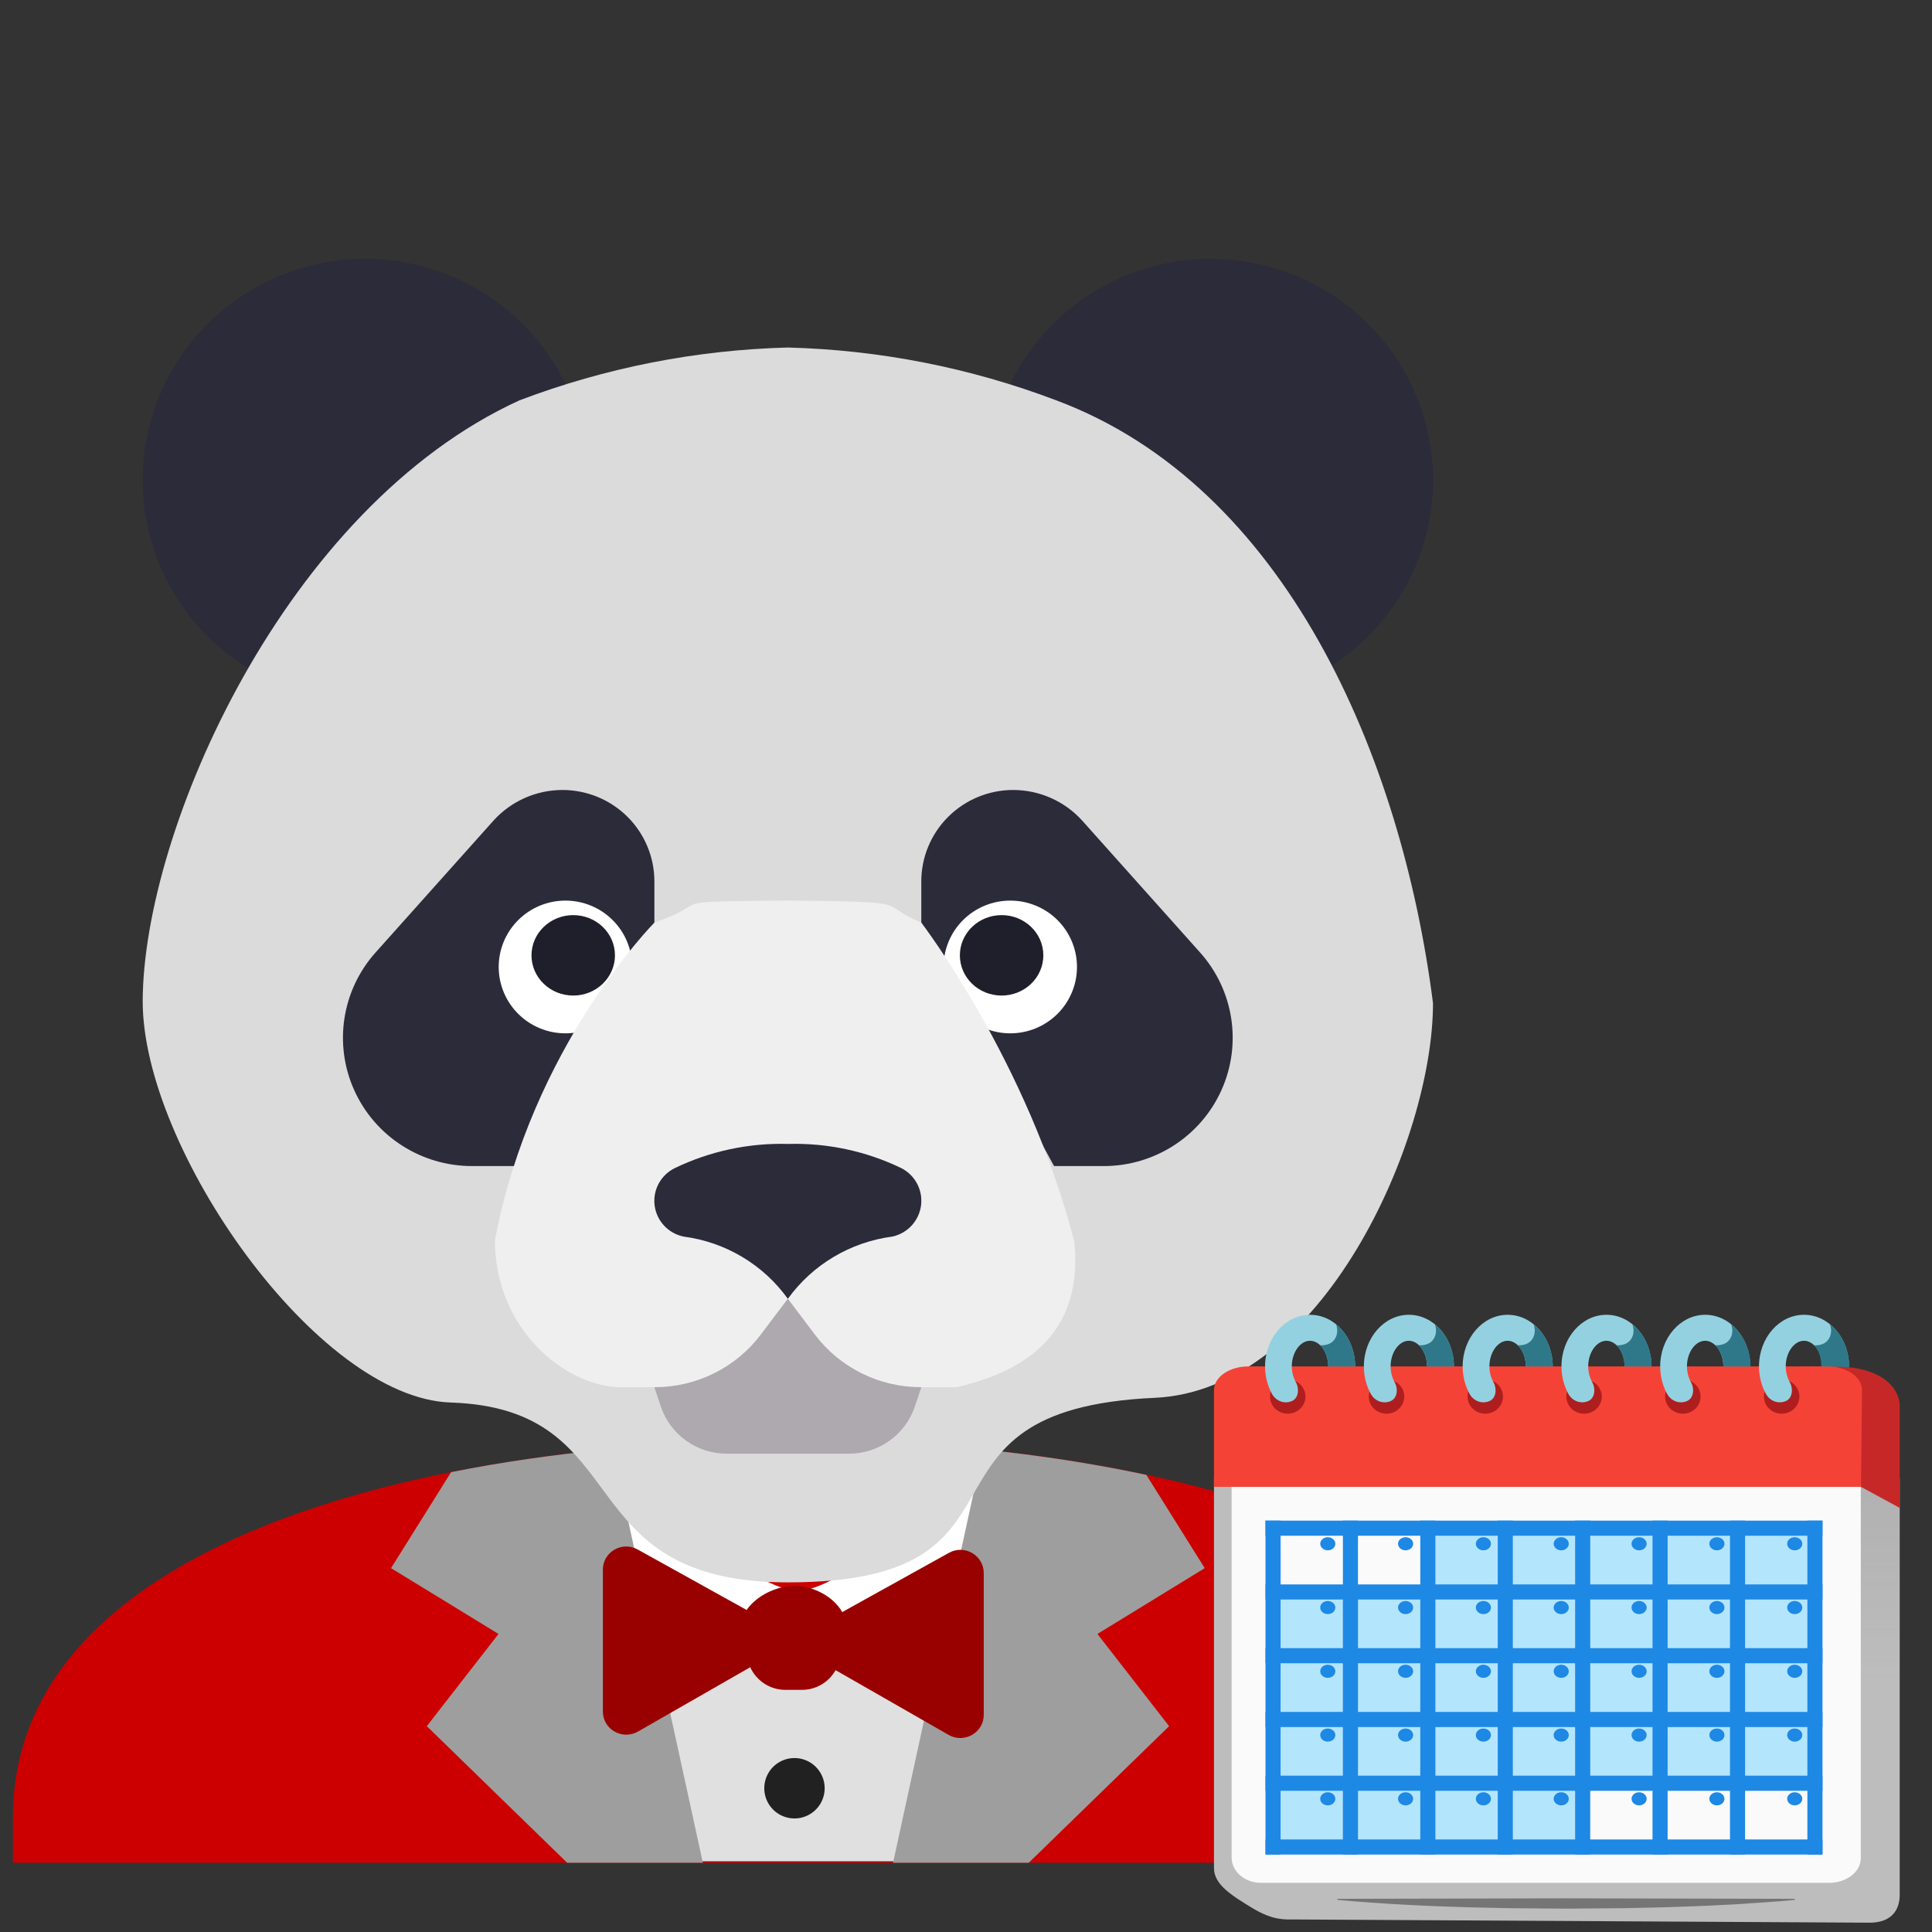 <?xml version="1.0" encoding="UTF-8" standalone="no"?>
<!-- Generator: Adobe Illustrator 24.0.3, SVG Export Plug-In . SVG Version: 6.00 Build 0)  -->

<svg
   version="1.1"
   id="Layer_1"
   x="0px"
   y="0px"
   viewBox="0 0 128 128"
   style="enable-background:new 0 0 128 128;"
   xml:space="preserve"
   sodipodi:docname="role delivery manager PM panda.svg"
   inkscape:version="1.3.2 (091e20e, 2023-11-25, custom)"
   xmlns:inkscape="http://www.inkscape.org/namespaces/inkscape"
   xmlns:sodipodi="http://sodipodi.sourceforge.net/DTD/sodipodi-0.dtd"
   xmlns="http://www.w3.org/2000/svg"
   xmlns:svg="http://www.w3.org/2000/svg"><rect x="0" y="0" width="128" height="128" fill="#333333" stroke="none"/><sodipodi:namedview
   id="namedview76"
   pagecolor="#ffffff"
   bordercolor="#666666"
   borderopacity="1.0"
   inkscape:pageshadow="2"
   inkscape:pageopacity="0.0"
   inkscape:pagecheckerboard="0"
   showgrid="false"
   inkscape:zoom="2.4113446"
   inkscape:cx="44.995643"
   inkscape:cy="112.17808"
   inkscape:current-layer="Layer_1"
   inkscape:showpageshadow="2"
   inkscape:deskcolor="#d1d1d1"
   inkscape:lockguides="true"
   inkscape:window-width="1343"
   inkscape:window-height="1126"
   inkscape:window-x="455"
   inkscape:window-y="315"
   inkscape:window-maximized="0" /><defs
   id="defs78">
	
      <style
   id="style24663">
		#jacket {fill:#cc0000;}
		#jacket-collar-right {fill:#9e9e9e;}
		#jacket-collar-left  {fill:#9e9e9e;}
		#shirt-button {fill:#000000}
		#bowtie {fill:#cc0000}
   </style>
	<radialGradient
   id="hairHighlights_2_"
   cx="64"
   cy="68.309"
   r="47.532"
   gradientTransform="matrix(1,0,0,-1.19,-11.143,140.397)"
   gradientUnits="userSpaceOnUse">
		<stop
   offset="0.794"
   style="stop-color:#6D4C41;stop-opacity:0"
   id="stop3" />
		<stop
   offset="1"
   style="stop-color:#6D4C41"
   id="stop5" />
	</radialGradient>
	

		
		
		
	</defs>

<g
   id="XMLID_1_">
	
		<linearGradient
   id="SVGID_1_"
   gradientUnits="userSpaceOnUse"
   x1="64"
   y1="32.155"
   x2="64"
   y2="-2.363"
   gradientTransform="matrix(1,0,0,-1,0,128)">
		<stop
   offset="3.200000e-03"
   style="stop-color:#616161"
   id="stop10" />
		<stop
   offset="0.277"
   style="stop-color:#545454"
   id="stop12" />
		<stop
   offset="0.783"
   style="stop-color:#323232"
   id="stop14" />
		<stop
   offset="1"
   style="stop-color:#212121"
   id="stop16" />
	</linearGradient>
	<path
   d="M 52.997 95.413 L 52.857 95.413 C 27.207 95.444 0.857 102.514 0.857 120.404 L 0.857 123.414 L 2.357 123.414 L 3.857 123.414 L 101.857 123.414 L 103.357 123.414 L 104.857 123.414 L 104.857 120.404 C 104.857 103.534 78.757 95.413 52.997 95.413 Z"
   id="jacket" />
</g>


<path
   id="shirt-inner"
   style="fill:#e0e0e0"
   d="M 52.74 123.314 L 53.18 123.314 L 60.42 123.314 L 63.86 105.314 L 41.18 105.314 L 45.03 123.314 Z" /><g
   id="g32">
		<path
   style="fill:#ffffff"
   d="M 42.607 113.954 L 52.867 105.414 C 52.867 105.414 49.927 105.354 46.757 101.224 C 44.897 98.803 43.637 95.194 43.637 95.194 L 40.497 95.984 Z"
   id="path30" />
	</g><g
   id="g36">
		<path
   style="fill:#ffffff"
   d="M 63.127 113.954 L 52.857 105.414 C 52.857 105.414 55.797 105.354 58.967 101.224 C 60.827 98.803 62.087 95.194 62.087 95.194 L 65.227 95.984 Z"
   id="path34" />
	</g><g
   id="g42">
		<path
   d="M 40.577 95.984 C 40.547 95.984 40.507 95.993 40.477 95.993 L 40.477 95.984 C 40.367 96.004 40.257 96.013 40.147 96.034 C 36.627 96.383 33.187 96.874 29.887 97.534 L 25.907 103.894 L 33.027 108.254 L 28.277 114.364 L 37.577 123.414 L 40.447 123.414 L 44.517 123.414 L 46.557 123.414 L 46.567 123.414 Z"
   id="jacket-collar-left" />
		<path
   d="M 79.817 103.894 L 75.947 97.713 C 72.477 96.974 68.847 96.413 65.127 96.034 L 59.167 123.414 L 59.167 123.414 L 61.217 123.414 L 65.287 123.414 L 68.157 123.414 L 77.457 114.364 L 72.707 108.254 Z"
   id="jacket-collar-right" />
	</g><path
   id="jacket-button"
   style="fill:#212121"
   d="m 54.636,118.476 a 2,2 0 0 1 -2,2 2,2 0 0 1 -2,-2 2,2 0 0 1 2,-2 2,2 0 0 1 2,2 z" />





<path
   id="bowtie-4"
   d="m 41.448,102.459 c -0.792,0.022 -1.506,0.658 -1.506,1.535 v 9.4 c 0,1.18 1.28,1.91 2.32,1.33 l 7.441,-4.266 c 0.414,0.9 1.314,1.5 2.332,1.5 h 1.09 c 0.947,0 1.791,-0.512 2.234,-1.307 l 7.498,4.295 c 1.03,0.58 2.318,-0.15 2.318,-1.33 v -9.4 c 0,-1.17 -1.269,-1.91 -2.299,-1.34 l -7.078,3.93 c -0.554,-0.995 -1.868,-1.736 -3.164,-1.736 -1.226,0 -2.53,0.673 -3.168,1.594 l -7.225,-4.01 c -0.258,-0.142 -0.531,-0.203 -0.795,-0.195 z"
   style="fill:#990000" /><g
   id="g604"><path
     d="M 17.126 44.673 C 11.527 41.631 8.532 35.351 9.705 29.114 C 10.878 22.876 15.954 18.098 22.279 17.276 C 28.605 16.453 34.745 19.773 37.491 25.501 Z"
     fill="#2b2b3a"
     id="path1215" /><path
     d="M 66.903 25.501 C 69.649 19.773 75.788 16.453 82.114 17.276 C 88.44 18.098 93.516 22.876 94.689 29.114 C 95.862 35.351 92.867 41.631 87.268 44.673 Z"
     fill="#2b2b3a"
     id="path1217" /><path
     d="M 52.197 104.836 C 69.817 104.83 59.209 93.388 76.507 92.609 C 87.595 92.11 94.94 75.575 94.94 66.465 C 92.857 50.155 85.201 32.202 69.973 26.521 C 64.289 24.365 58.278 23.182 52.197 23.024 C 46.116 23.182 40.105 24.365 34.421 26.521 C 18.89 33.618 9.481 54.993 9.454 66.344 C 9.454 76.094 21.01 92.628 29.853 92.92 C 42.358 93.333 37.461 104.841 52.197 104.836 Z"
     fill="#dbdbdb"
     id="path1219" /><path
     d="M 34.558 77.255 L 31.272 77.255 C 27.907 77.256 24.855 75.293 23.474 72.241 C 22.094 69.188 22.643 65.614 24.877 63.111 L 32.687 54.376 C 33.851 53.084 35.511 52.343 37.255 52.338 C 38.873 52.336 40.426 52.975 41.571 54.113 C 42.715 55.252 43.357 56.796 43.355 58.406 L 43.355 61.132 Z"
     fill="#2b2b3a"
     id="path1221" /><path
     d="M 61.038 61.132 L 61.038 58.406 C 61.036 56.796 61.678 55.252 62.823 54.113 C 63.967 52.975 65.52 52.336 67.138 52.338 C 68.882 52.343 70.542 53.084 71.706 54.376 L 79.514 63.111 C 81.748 65.614 82.297 69.188 80.917 72.241 C 79.537 75.293 76.484 77.256 73.12 77.255 L 69.834 77.255 Z"
     fill="#2b2b3a"
     id="path1223"
     style="stroke-width:1.47" /><path
     id="circle1225"
     style="fill:#ffffff"
     d="M 71.353 64.064 C 71.353 65.23 70.888 66.348 70.059 67.173 C 69.23 67.998 68.105 68.461 66.933 68.461 C 65.76 68.461 64.636 67.998 63.807 67.173 C 62.978 66.348 62.512 65.23 62.512 64.064 C 62.512 62.898 62.978 61.779 63.807 60.955 C 64.636 60.13 65.76 59.667 66.933 59.667 C 68.105 59.667 69.23 60.13 70.059 60.955 C 70.888 61.779 71.353 62.898 71.353 64.064 Z" /><path
     id="circle1227"
     style="fill:#ffffff"
     d="M 41.882 64.064 C 41.882 65.23 41.416 66.348 40.587 67.173 C 39.758 67.998 38.634 68.461 37.461 68.461 C 36.289 68.461 35.164 67.998 34.335 67.173 C 33.506 66.348 33.04 65.23 33.04 64.064 C 33.04 62.898 33.506 61.779 34.335 60.955 C 35.164 60.13 36.289 59.667 37.461 59.667 C 38.634 59.667 39.758 60.13 40.587 60.955 C 41.416 61.779 41.882 62.898 41.882 64.064 Z" /><path
     d="M 43.355 91.912 L 43.783 93.187 C 44.411 95.052 46.167 96.31 48.145 96.309 L 56.249 96.309 C 58.227 96.31 59.983 95.052 60.611 93.187 L 61.038 91.912 L 52.197 83.118 Z"
     fill="#aea8af"
     id="path1229" /><path
     d="M 52.197 86.043 L 53.981 88.41 C 55.64 90.611 58.245 91.906 61.01 91.905 L 63.382 91.905 C 69.696 90.455 71.636 86.839 71.174 82.258 C 68.106 70.353 61.038 61.126 61.038 61.126 C 57.892 59.806 61.038 59.763 52.197 59.66 C 43.355 59.763 47.565 59.66 43.355 61.126 C 43.355 61.126 35.213 69.326 32.789 82.172 C 32.814 88.126 37.459 91.798 41.012 91.905 L 43.383 91.905 C 46.149 91.906 48.753 90.611 50.412 88.41 Z"
     fill="#efefef"
     id="path1231"
     style="stroke-width:1.47" /><path
     d="M 59.697 77.383 C 60.621 77.845 61.151 78.836 61.022 79.856 C 60.893 80.876 60.133 81.706 59.123 81.926 C 56.34 82.29 53.834 83.782 52.197 86.049 C 50.57 83.784 48.071 82.292 45.296 81.928 C 44.275 81.721 43.5 80.89 43.37 79.861 C 43.24 78.832 43.783 77.836 44.721 77.384 C 47.052 76.262 49.62 75.715 52.209 75.789 C 54.797 75.714 57.366 76.261 59.697 77.383 Z"
     fill="#2b2b3a"
     id="path1233" /><g
     fill="#1f1f2b"
     id="g1239"><path
       id="circle1235"
       d="M 40.743 63.293 C 40.743 64 40.451 64.678 39.933 65.177 C 39.414 65.677 38.711 65.958 37.978 65.958 C 36.451 65.958 35.213 64.765 35.213 63.293 C 35.213 61.822 36.451 60.629 37.978 60.629 C 39.505 60.629 40.743 61.822 40.743 63.293 Z" /></g><g
     fill="#1f1f2b"
     id="g1239-9"><path
       id="circle1235-5"
       d="M 69.124 63.293 C 69.124 64 68.833 64.678 68.314 65.177 C 67.796 65.677 67.093 65.958 66.359 65.958 C 64.832 65.958 63.594 64.765 63.594 63.293 C 63.594 61.822 64.832 60.629 66.359 60.629 C 67.886 60.629 69.124 61.822 69.124 63.293 Z" /></g></g><g
   id="g1086">
	<path
   style="fill:#bdbdbd"
   d="M 80.43 97.932 L 80.43 123.774 C 80.43 124.848 81.582 125.568 82.94 126.395 C 84.342 127.249 85.117 127.17 85.788 127.17 L 123.862 127.383 C 125.359 127.383 125.86 126.498 125.86 125.544 L 125.86 97.932 Z"
   id="path901" />
	<linearGradient
   id="SVGID_1_-5"
   gradientUnits="userSpaceOnUse"
   x1="117.05"
   y1="68.631"
   x2="117.05"
   y2="111.352">
		<stop
   offset="0.337"
   style="stop-color:#616161"
   id="stop903" />
		<stop
   offset="1"
   style="stop-color:#616161;stop-opacity:0"
   id="stop905" />
	</linearGradient>
	<path
   id="polygon908"
   style="opacity:0.29;fill:url(#SVGID_1_-5)"
   d="M 122.571 97.932 L 125.86 99.661 L 125.86 125.541 L 122.571 122.61 Z" />
	<path
   style="fill:#c62828"
   d="M 125.86 99.902 L 123.294 98.508 L 119.278 90.528 L 121.439 90.528 C 125.272 90.528 125.86 92.446 125.86 93.1 Z"
   id="path910" />
	<path
   style="fill:#fafafa"
   d="M 81.598 98.218 L 81.598 123.061 C 81.598 123.991 82.468 124.742 83.536 124.742 L 121.209 124.742 C 122.281 124.742 123.282 124.049 123.282 123.119 L 123.282 121.315 L 123.282 98.218 Z"
   id="path912" />
	<path
   style="fill:#f44336"
   d="M 123.294 98.508 L 80.43 98.508 L 80.43 92.095 C 80.43 91.23 81.451 90.528 82.714 90.528 L 121.078 90.528 C 122.345 90.528 123.369 91.234 123.362 92.105 Z"
   id="path914" />
	<g
   id="g918">
		<path
   style="fill:#757575"
   d="M 118.917 125.871 C 117.654 126.006 116.391 126.061 115.128 126.157 C 113.865 126.226 112.602 126.288 111.339 126.326 C 110.076 126.381 108.813 126.391 107.55 126.422 L 103.761 126.453 L 99.972 126.422 C 98.708 126.391 97.445 126.378 96.182 126.326 C 94.919 126.288 93.656 126.226 92.393 126.157 C 91.13 126.061 89.867 126.002 88.604 125.871 L 88.604 125.802 L 103.757 125.768 L 118.909 125.802 L 118.909 125.871 Z"
   id="path916" />
	</g>
	<path
   id="polygon920"
   style="fill:#b3e5fc"
   d="M 84.144 105.406 L 84.144 122.369 L 104.857 122.369 L 104.857 118.143 L 120.244 118.143 L 120.244 101.232 L 94.59 101.232 L 94.59 105.406 Z" />
	<g
   id="g970">
		<g
   id="g928">
			<path
   id="ellipse922"
   style="fill:#af1e1e"
   d="M 86.491 92.525 C 86.491 92.826 86.367 93.116 86.147 93.329 C 85.926 93.542 85.627 93.662 85.315 93.662 C 85.004 93.662 84.705 93.542 84.484 93.329 C 84.264 93.116 84.14 92.826 84.14 92.525 C 84.14 92.224 84.264 91.935 84.484 91.721 C 84.705 91.508 85.004 91.388 85.315 91.388 C 85.627 91.388 85.926 91.508 86.147 91.721 C 86.367 91.935 86.491 92.224 86.491 92.525 Z" />
			<path
   style="fill:#94d1e0"
   d="M 85.86 91.588 C 85.697 91.292 85.585 90.924 85.585 90.528 C 85.585 89.608 86.138 88.829 86.793 88.829 C 87.448 88.829 88 89.608 88 90.528 L 89.78 90.528 C 89.78 88.644 88.441 87.108 86.797 87.108 C 85.153 87.108 83.814 88.64 83.814 90.528 C 83.814 91.199 83.985 91.823 84.275 92.353 C 84.541 92.832 85.109 93.045 85.613 92.814 C 86.034 92.615 86.09 92.002 85.86 91.588 Z"
   id="path924" />
			<path
   style="fill:#2f7889"
   d="M 89.78 90.528 C 89.78 89.374 89.275 88.354 88.513 87.734 C 88.521 87.755 88.739 88.248 88.429 88.719 C 88.116 89.201 87.464 89.126 87.464 89.126 L 87.464 89.126 C 87.786 89.436 88 89.952 88 90.528 Z"
   id="path926" />
		</g>
		<g
   id="g936">
			<path
   id="ellipse930"
   style="fill:#af1e1e"
   d="M 93.037 92.525 C 93.037 92.826 92.913 93.116 92.692 93.329 C 92.472 93.542 92.173 93.662 91.861 93.662 C 91.549 93.662 91.25 93.542 91.03 93.329 C 90.809 93.116 90.685 92.826 90.685 92.525 C 90.685 92.224 90.809 91.935 91.03 91.721 C 91.25 91.508 91.549 91.388 91.861 91.388 C 92.173 91.388 92.472 91.508 92.692 91.721 C 92.913 91.935 93.037 92.224 93.037 92.525 Z" />
			<path
   style="fill:#94d1e0"
   d="M 92.405 91.588 C 92.242 91.292 92.131 90.924 92.131 90.528 C 92.131 89.608 92.683 88.829 93.338 88.829 C 93.994 88.829 94.546 89.608 94.546 90.528 L 96.325 90.528 C 96.325 88.644 94.987 87.108 93.343 87.108 C 91.698 87.108 90.36 88.64 90.36 90.528 C 90.36 91.199 90.53 91.823 90.82 92.353 C 91.087 92.832 91.654 93.045 92.159 92.814 C 92.58 92.615 92.635 92.002 92.405 91.588 Z"
   id="path932" />
			<path
   style="fill:#2f7889"
   d="M 95.058 87.734 C 95.066 87.755 95.285 88.248 94.975 88.719 C 94.661 89.198 94.01 89.126 94.01 89.126 L 94.01 89.126 C 94.332 89.436 94.546 89.952 94.546 90.528 L 96.329 90.528 C 96.329 89.374 95.821 88.354 95.058 87.734 Z"
   id="path934" />
		</g>
		<g
   id="g944">
			<path
   id="ellipse938"
   style="fill:#af1e1e"
   d="M 99.578 92.525 C 99.578 92.826 99.454 93.116 99.234 93.329 C 99.013 93.542 98.714 93.662 98.403 93.662 C 98.091 93.662 97.792 93.542 97.571 93.329 C 97.351 93.116 97.227 92.826 97.227 92.525 C 97.227 92.224 97.351 91.935 97.571 91.721 C 97.792 91.508 98.091 91.388 98.403 91.388 C 98.714 91.388 99.013 91.508 99.234 91.721 C 99.454 91.935 99.578 92.224 99.578 92.525 Z" />
			<path
   style="fill:#94d1e0"
   d="M 98.951 91.588 C 98.788 91.292 98.677 90.924 98.677 90.528 C 98.677 89.608 99.229 88.829 99.884 88.829 C 100.539 88.829 101.092 89.608 101.092 90.528 L 102.871 90.528 C 102.871 88.644 101.532 87.108 99.888 87.108 C 98.244 87.108 96.905 88.64 96.905 90.528 C 96.905 91.199 97.076 91.823 97.366 92.353 C 97.632 92.832 98.2 93.045 98.704 92.814 C 99.126 92.615 99.181 92.002 98.951 91.588 Z"
   id="path940" />
			<path
   style="fill:#2f7889"
   d="M 101.6 87.734 C 101.608 87.755 101.826 88.248 101.517 88.719 C 101.203 89.201 100.551 89.126 100.551 89.126 L 100.551 89.126 C 100.873 89.436 101.088 89.952 101.088 90.528 L 102.879 90.528 C 102.883 89.374 102.366 88.354 101.6 87.734 Z"
   id="path942" />
		</g>
		<g
   id="g952">
			<path
   id="ellipse946"
   style="fill:#af1e1e"
   d="M 106.124 92.525 C 106.124 92.826 106 93.116 105.779 93.329 C 105.559 93.542 105.26 93.662 104.948 93.662 C 104.636 93.662 104.337 93.542 104.117 93.329 C 103.896 93.116 103.772 92.826 103.772 92.525 C 103.772 92.224 103.896 91.935 104.117 91.721 C 104.337 91.508 104.636 91.388 104.948 91.388 C 105.26 91.388 105.559 91.508 105.779 91.721 C 106 91.935 106.124 92.224 106.124 92.525 Z" />
			<path
   style="fill:#94d1e0"
   d="M 105.496 91.588 C 105.333 91.292 105.222 90.924 105.222 90.528 C 105.222 89.608 105.774 88.829 106.43 88.829 C 107.085 88.829 107.637 89.608 107.637 90.528 L 109.416 90.528 C 109.416 88.644 108.078 87.108 106.434 87.108 C 104.789 87.108 103.451 88.64 103.451 90.528 C 103.451 91.199 103.622 91.823 103.912 92.353 C 104.178 92.832 104.746 93.045 105.25 92.814 C 105.671 92.615 105.723 92.002 105.496 91.588 Z"
   id="path948" />
			<path
   style="fill:#2f7889"
   d="M 108.145 87.734 C 108.153 87.755 108.372 88.248 108.062 88.719 C 107.748 89.201 107.097 89.126 107.097 89.126 L 107.097 89.126 C 107.419 89.436 107.633 89.952 107.633 90.528 L 109.428 90.528 C 109.432 89.374 108.912 88.354 108.145 87.734 Z"
   id="path950" />
		</g>
		<g
   id="g960">
			<path
   id="ellipse954"
   style="fill:#af1e1e"
   d="M 112.669 92.525 C 112.669 93.153 112.143 93.662 111.494 93.662 C 111.182 93.662 110.883 93.542 110.662 93.329 C 110.442 93.116 110.318 92.826 110.318 92.525 C 110.318 92.224 110.442 91.935 110.662 91.721 C 110.883 91.508 111.182 91.388 111.494 91.388 C 112.143 91.388 112.669 91.897 112.669 92.525 Z" />
			<path
   style="fill:#94d1e0"
   d="M 112.038 91.588 C 111.875 91.292 111.764 90.924 111.764 90.528 C 111.764 89.608 112.316 88.829 112.971 88.829 C 113.627 88.829 114.179 89.608 114.179 90.528 L 115.958 90.528 C 115.958 88.644 114.62 87.108 112.975 87.108 C 111.331 87.108 109.992 88.64 109.992 90.528 C 109.992 91.199 110.163 91.823 110.453 92.353 C 110.719 92.832 111.287 93.045 111.792 92.814 C 112.213 92.615 112.268 92.002 112.038 91.588 Z"
   id="path956" />
			<path
   style="fill:#2f7889"
   d="M 114.691 87.734 C 114.699 87.755 114.917 88.248 114.608 88.719 C 114.294 89.201 113.642 89.126 113.642 89.126 L 113.642 89.126 C 113.964 89.436 114.179 89.952 114.179 90.528 L 115.982 90.528 C 115.982 89.374 115.454 88.354 114.691 87.734 Z"
   id="path958" />
		</g>
		<g
   id="g968">
			<path
   id="ellipse962"
   style="fill:#af1e1e"
   d="M 119.215 92.525 C 119.215 92.826 119.091 93.116 118.871 93.329 C 118.65 93.542 118.351 93.662 118.039 93.662 C 117.727 93.662 117.428 93.542 117.208 93.329 C 116.987 93.116 116.864 92.826 116.864 92.525 C 116.864 92.224 116.987 91.935 117.208 91.721 C 117.428 91.508 117.727 91.388 118.039 91.388 C 118.351 91.388 118.65 91.508 118.871 91.721 C 119.091 91.935 119.215 92.224 119.215 92.525 Z" />
			<path
   style="fill:#94d1e0"
   d="M 118.583 91.588 C 118.421 91.292 118.309 90.924 118.309 90.528 C 118.309 89.608 118.861 88.829 119.517 88.829 C 120.172 88.829 120.724 89.608 120.724 90.528 L 122.504 90.528 C 122.504 88.644 121.165 87.108 119.521 87.108 C 117.876 87.108 116.538 88.64 116.538 90.528 C 116.538 91.199 116.709 91.823 116.999 92.353 C 117.265 92.832 117.833 93.045 118.337 92.814 C 118.758 92.615 118.814 92.002 118.583 91.588 Z"
   id="path964" />
			<path
   style="fill:#2f7889"
   d="M 122.527 90.59 C 122.468 89.205 121.952 88.316 121.233 87.738 C 121.241 87.758 121.459 88.251 121.149 88.723 C 120.835 89.205 120.184 89.129 120.184 89.129 L 120.184 89.129 C 120.506 89.439 120.665 89.956 120.665 90.531 L 121.272 90.531 C 121.777 90.524 122.527 90.59 122.527 90.59 Z"
   id="path966" />
		</g>
	</g>
	<g
   id="g1004">
		<g
   id="g988">
			
				<path
   id="line972"
   style="fill:none;stroke:#1e88e5;stroke-linecap:square;stroke-miterlimit:10"
   d="M 84.342 101.246 L 84.342 122.369" />
			
				<path
   id="line974"
   style="fill:none;stroke:#1e88e5;stroke-linecap:square;stroke-miterlimit:10"
   d="M 89.47 101.246 L 89.47 122.369" />
			
				<path
   id="line976"
   style="fill:none;stroke:#1e88e5;stroke-linecap:square;stroke-miterlimit:10"
   d="M 94.598 101.246 L 94.598 122.369" />
			
				<path
   id="line978"
   style="fill:none;stroke:#1e88e5;stroke-linecap:square;stroke-miterlimit:10"
   d="M 99.729 101.246 L 99.729 122.369" />
			
				<path
   id="line980"
   style="fill:none;stroke:#1e88e5;stroke-linecap:square;stroke-miterlimit:10"
   d="M 104.857 101.246 L 104.857 122.369" />
			
				<path
   id="line982"
   style="fill:none;stroke:#1e88e5;stroke-linecap:square;stroke-miterlimit:10"
   d="M 109.984 101.246 L 109.984 122.369" />
			
				<path
   id="line984"
   style="fill:none;stroke:#1e88e5;stroke-linecap:square;stroke-miterlimit:10"
   d="M 115.116 101.246 L 115.116 122.369" />
			
				<path
   id="line986"
   style="fill:none;stroke:#1e88e5;stroke-linecap:square;stroke-miterlimit:10"
   d="M 120.244 101.246 L 120.244 122.369" />
		</g>
		<g
   id="g1002">
			
				<path
   id="line990"
   style="fill:none;stroke:#1e88e5;stroke-linecap:square;stroke-miterlimit:10"
   d="M 84.342 122.369 L 120.244 122.369" />
			
				<path
   id="line992"
   style="fill:none;stroke:#1e88e5;stroke-linecap:square;stroke-miterlimit:10"
   d="M 84.342 118.143 L 120.244 118.143" />
			
				<path
   id="line994"
   style="fill:none;stroke:#1e88e5;stroke-linecap:square;stroke-miterlimit:10"
   d="M 84.342 113.92 L 120.244 113.92" />
			
				<path
   id="line996"
   style="fill:none;stroke:#1e88e5;stroke-linecap:square;stroke-miterlimit:10"
   d="M 84.342 109.694 L 120.244 109.694" />
			
				<path
   id="line998"
   style="fill:none;stroke:#1e88e5;stroke-linecap:square;stroke-miterlimit:10"
   d="M 84.342 105.472 L 120.244 105.472" />
			
				<path
   id="line1000"
   style="fill:none;stroke:#1e88e5;stroke-linecap:square;stroke-miterlimit:10"
   d="M 84.342 101.246 L 120.244 101.246" />
		</g>
	</g>
	<g
   id="g1020">
		<path
   id="circle1006"
   style="fill:#1e88e5"
   d="M 119.406 102.279 C 119.406 102.394 119.353 102.504 119.259 102.586 C 119.165 102.667 119.038 102.713 118.905 102.713 C 118.772 102.713 118.645 102.667 118.551 102.586 C 118.457 102.504 118.405 102.394 118.405 102.279 C 118.405 102.164 118.457 102.053 118.551 101.972 C 118.645 101.891 118.772 101.845 118.905 101.845 C 119.038 101.845 119.165 101.891 119.259 101.972 C 119.353 102.053 119.406 102.164 119.406 102.279 Z" />
		<path
   id="circle1008"
   style="fill:#1e88e5"
   d="M 114.25 102.279 C 114.25 102.394 114.197 102.504 114.104 102.586 C 114.01 102.667 113.882 102.713 113.75 102.713 C 113.473 102.713 113.249 102.519 113.249 102.279 C 113.249 102.164 113.302 102.053 113.396 101.972 C 113.49 101.891 113.617 101.845 113.75 101.845 C 113.882 101.845 114.01 101.891 114.104 101.972 C 114.197 102.053 114.25 102.164 114.25 102.279 Z" />
		<path
   id="circle1010"
   style="fill:#1e88e5"
   d="M 109.095 102.279 C 109.095 102.394 109.042 102.504 108.948 102.586 C 108.854 102.667 108.727 102.713 108.594 102.713 C 108.462 102.713 108.334 102.667 108.24 102.586 C 108.147 102.504 108.094 102.394 108.094 102.279 C 108.094 102.164 108.147 102.053 108.24 101.972 C 108.334 101.891 108.462 101.845 108.594 101.845 C 108.727 101.845 108.854 101.891 108.948 101.972 C 109.042 102.053 109.095 102.164 109.095 102.279 Z" />
		<path
   id="circle1012"
   style="fill:#1e88e5"
   d="M 103.935 102.279 C 103.935 102.394 103.883 102.504 103.789 102.586 C 103.695 102.667 103.568 102.713 103.435 102.713 C 103.302 102.713 103.175 102.667 103.081 102.586 C 102.987 102.504 102.934 102.394 102.934 102.279 C 102.934 102.164 102.987 102.053 103.081 101.972 C 103.175 101.891 103.302 101.845 103.435 101.845 C 103.568 101.845 103.695 101.891 103.789 101.972 C 103.883 102.053 103.935 102.164 103.935 102.279 Z" />
		<path
   id="circle1014"
   style="fill:#1e88e5"
   d="M 98.78 102.279 C 98.78 102.394 98.727 102.504 98.633 102.586 C 98.54 102.667 98.412 102.713 98.279 102.713 C 98.147 102.713 98.019 102.667 97.926 102.586 C 97.832 102.504 97.779 102.394 97.779 102.279 C 97.779 102.164 97.832 102.053 97.926 101.972 C 98.019 101.891 98.147 101.845 98.279 101.845 C 98.412 101.845 98.54 101.891 98.633 101.972 C 98.727 102.053 98.78 102.164 98.78 102.279 Z" />
		<path
   id="circle1016"
   style="fill:#1e88e5"
   d="M 93.624 102.279 C 93.624 102.394 93.572 102.504 93.478 102.586 C 93.384 102.667 93.257 102.713 93.124 102.713 C 92.848 102.713 92.624 102.519 92.624 102.279 C 92.624 102.039 92.848 101.845 93.124 101.845 C 93.257 101.845 93.384 101.891 93.478 101.972 C 93.572 102.053 93.624 102.164 93.624 102.279 Z" />
		<path
   id="circle1018"
   style="fill:#1e88e5"
   d="M 88.469 102.279 C 88.469 102.394 88.416 102.504 88.323 102.586 C 88.229 102.667 88.101 102.713 87.969 102.713 C 87.836 102.713 87.709 102.667 87.615 102.586 C 87.521 102.504 87.468 102.394 87.468 102.279 C 87.468 102.164 87.521 102.053 87.615 101.972 C 87.709 101.891 87.836 101.845 87.969 101.845 C 88.101 101.845 88.229 101.891 88.323 101.972 C 88.416 102.053 88.469 102.164 88.469 102.279 Z" />
	</g>
	<g
   id="g1036">
		<path
   id="circle1022"
   style="fill:#1e88e5"
   d="M 119.406 106.505 C 119.406 106.62 119.353 106.73 119.259 106.812 C 119.165 106.893 119.038 106.939 118.905 106.939 C 118.772 106.939 118.645 106.893 118.551 106.812 C 118.457 106.73 118.405 106.62 118.405 106.505 C 118.405 106.39 118.457 106.279 118.551 106.198 C 118.645 106.117 118.772 106.071 118.905 106.071 C 119.038 106.071 119.165 106.117 119.259 106.198 C 119.353 106.279 119.406 106.39 119.406 106.505 Z" />
		<path
   id="circle1024"
   style="fill:#1e88e5"
   d="M 114.25 106.505 C 114.25 106.62 114.197 106.73 114.104 106.812 C 114.01 106.893 113.882 106.939 113.75 106.939 C 113.473 106.939 113.249 106.745 113.249 106.505 C 113.249 106.39 113.302 106.279 113.396 106.198 C 113.49 106.117 113.617 106.071 113.75 106.071 C 113.882 106.071 114.01 106.117 114.104 106.198 C 114.197 106.279 114.25 106.39 114.25 106.505 Z" />
		<path
   id="circle1026"
   style="fill:#1e88e5"
   d="M 109.095 106.505 C 109.095 106.62 109.042 106.73 108.948 106.812 C 108.854 106.893 108.727 106.939 108.594 106.939 C 108.462 106.939 108.334 106.893 108.24 106.812 C 108.147 106.73 108.094 106.62 108.094 106.505 C 108.094 106.39 108.147 106.279 108.24 106.198 C 108.334 106.117 108.462 106.071 108.594 106.071 C 108.727 106.071 108.854 106.117 108.948 106.198 C 109.042 106.279 109.095 106.39 109.095 106.505 Z" />
		<path
   id="circle1028"
   style="fill:#1e88e5"
   d="M 103.935 106.505 C 103.935 106.62 103.883 106.73 103.789 106.812 C 103.695 106.893 103.568 106.939 103.435 106.939 C 103.302 106.939 103.175 106.893 103.081 106.812 C 102.987 106.73 102.934 106.62 102.934 106.505 C 102.934 106.39 102.987 106.279 103.081 106.198 C 103.175 106.117 103.302 106.071 103.435 106.071 C 103.568 106.071 103.695 106.117 103.789 106.198 C 103.883 106.279 103.935 106.39 103.935 106.505 Z" />
		<path
   id="circle1030"
   style="fill:#1e88e5"
   d="M 98.78 106.505 C 98.78 106.62 98.727 106.73 98.633 106.812 C 98.54 106.893 98.412 106.939 98.279 106.939 C 98.147 106.939 98.019 106.893 97.926 106.812 C 97.832 106.73 97.779 106.62 97.779 106.505 C 97.779 106.39 97.832 106.279 97.926 106.198 C 98.019 106.117 98.147 106.071 98.279 106.071 C 98.412 106.071 98.54 106.117 98.633 106.198 C 98.727 106.279 98.78 106.39 98.78 106.505 Z" />
		<path
   id="circle1032"
   style="fill:#1e88e5"
   d="M 93.624 106.505 C 93.624 106.62 93.572 106.73 93.478 106.812 C 93.384 106.893 93.257 106.939 93.124 106.939 C 92.848 106.939 92.624 106.745 92.624 106.505 C 92.624 106.265 92.848 106.071 93.124 106.071 C 93.257 106.071 93.384 106.117 93.478 106.198 C 93.572 106.279 93.624 106.39 93.624 106.505 Z" />
		<path
   id="circle1034"
   style="fill:#1e88e5"
   d="M 88.469 106.505 C 88.469 106.62 88.416 106.73 88.323 106.812 C 88.229 106.893 88.101 106.939 87.969 106.939 C 87.836 106.939 87.709 106.893 87.615 106.812 C 87.521 106.73 87.468 106.62 87.468 106.505 C 87.468 106.39 87.521 106.279 87.615 106.198 C 87.709 106.117 87.836 106.071 87.969 106.071 C 88.101 106.071 88.229 106.117 88.323 106.198 C 88.416 106.279 88.469 106.39 88.469 106.505 Z" />
	</g>
	<g
   id="g1052">
		<path
   id="circle1038"
   style="fill:#1e88e5"
   d="M 119.406 110.727 C 119.406 110.842 119.353 110.953 119.259 111.034 C 119.165 111.116 119.038 111.161 118.905 111.161 C 118.772 111.161 118.645 111.116 118.551 111.034 C 118.457 110.953 118.405 110.842 118.405 110.727 C 118.405 110.612 118.457 110.502 118.551 110.421 C 118.645 110.339 118.772 110.293 118.905 110.293 C 119.038 110.293 119.165 110.339 119.259 110.421 C 119.353 110.502 119.406 110.612 119.406 110.727 Z" />
		<path
   id="circle1040"
   style="fill:#1e88e5"
   d="M 114.25 110.727 C 114.25 110.842 114.197 110.953 114.104 111.034 C 114.01 111.116 113.882 111.161 113.75 111.161 C 113.473 111.161 113.249 110.967 113.249 110.727 C 113.249 110.612 113.302 110.502 113.396 110.421 C 113.49 110.339 113.617 110.293 113.75 110.293 C 113.882 110.293 114.01 110.339 114.104 110.421 C 114.197 110.502 114.25 110.612 114.25 110.727 Z" />
		<path
   id="circle1042"
   style="fill:#1e88e5"
   d="M 109.095 110.727 C 109.095 110.842 109.042 110.953 108.948 111.034 C 108.854 111.116 108.727 111.161 108.594 111.161 C 108.462 111.161 108.334 111.116 108.24 111.034 C 108.147 110.953 108.094 110.842 108.094 110.727 C 108.094 110.612 108.147 110.502 108.24 110.421 C 108.334 110.339 108.462 110.293 108.594 110.293 C 108.727 110.293 108.854 110.339 108.948 110.421 C 109.042 110.502 109.095 110.612 109.095 110.727 Z" />
		<path
   id="circle1044"
   style="fill:#1e88e5"
   d="M 103.935 110.727 C 103.935 110.842 103.883 110.953 103.789 111.034 C 103.695 111.116 103.568 111.161 103.435 111.161 C 103.302 111.161 103.175 111.116 103.081 111.034 C 102.987 110.953 102.934 110.842 102.934 110.727 C 102.934 110.612 102.987 110.502 103.081 110.421 C 103.175 110.339 103.302 110.293 103.435 110.293 C 103.568 110.293 103.695 110.339 103.789 110.421 C 103.883 110.502 103.935 110.612 103.935 110.727 Z" />
		<path
   id="circle1046"
   style="fill:#1e88e5"
   d="M 98.78 110.727 C 98.78 110.842 98.727 110.953 98.633 111.034 C 98.54 111.116 98.412 111.161 98.279 111.161 C 98.147 111.161 98.019 111.116 97.926 111.034 C 97.832 110.953 97.779 110.842 97.779 110.727 C 97.779 110.612 97.832 110.502 97.926 110.421 C 98.019 110.339 98.147 110.293 98.279 110.293 C 98.412 110.293 98.54 110.339 98.633 110.421 C 98.727 110.502 98.78 110.612 98.78 110.727 Z" />
		<path
   id="circle1048"
   style="fill:#1e88e5"
   d="M 93.624 110.727 C 93.624 110.842 93.572 110.953 93.478 111.034 C 93.384 111.116 93.257 111.161 93.124 111.161 C 92.848 111.161 92.624 110.967 92.624 110.727 C 92.624 110.488 92.848 110.293 93.124 110.293 C 93.257 110.293 93.384 110.339 93.478 110.421 C 93.572 110.502 93.624 110.612 93.624 110.727 Z" />
		<path
   id="circle1050"
   style="fill:#1e88e5"
   d="M 88.469 110.727 C 88.469 110.842 88.416 110.953 88.323 111.034 C 88.229 111.116 88.101 111.161 87.969 111.161 C 87.836 111.161 87.709 111.116 87.615 111.034 C 87.521 110.953 87.468 110.842 87.468 110.727 C 87.468 110.612 87.521 110.502 87.615 110.421 C 87.709 110.339 87.836 110.293 87.969 110.293 C 88.101 110.293 88.229 110.339 88.323 110.421 C 88.416 110.502 88.469 110.612 88.469 110.727 Z" />
	</g>
	<g
   id="g1068">
		<path
   id="circle1054"
   style="fill:#1e88e5"
   d="M 119.406 119.176 C 119.406 119.291 119.353 119.401 119.259 119.483 C 119.165 119.564 119.038 119.61 118.905 119.61 C 118.772 119.61 118.645 119.564 118.551 119.483 C 118.457 119.401 118.405 119.291 118.405 119.176 C 118.405 119.061 118.457 118.95 118.551 118.869 C 118.645 118.788 118.772 118.742 118.905 118.742 C 119.038 118.742 119.165 118.788 119.259 118.869 C 119.353 118.95 119.406 119.061 119.406 119.176 Z" />
		<path
   id="circle1056"
   style="fill:#1e88e5"
   d="M 114.25 119.176 C 114.25 119.291 114.197 119.401 114.104 119.483 C 114.01 119.564 113.882 119.61 113.75 119.61 C 113.473 119.61 113.249 119.416 113.249 119.176 C 113.249 119.061 113.302 118.95 113.396 118.869 C 113.49 118.788 113.617 118.742 113.75 118.742 C 113.882 118.742 114.01 118.788 114.104 118.869 C 114.197 118.95 114.25 119.061 114.25 119.176 Z" />
		<path
   id="circle1058"
   style="fill:#1e88e5"
   d="M 109.095 119.176 C 109.095 119.291 109.042 119.401 108.948 119.483 C 108.854 119.564 108.727 119.61 108.594 119.61 C 108.462 119.61 108.334 119.564 108.24 119.483 C 108.147 119.401 108.094 119.291 108.094 119.176 C 108.094 119.061 108.147 118.95 108.24 118.869 C 108.334 118.788 108.462 118.742 108.594 118.742 C 108.727 118.742 108.854 118.788 108.948 118.869 C 109.042 118.95 109.095 119.061 109.095 119.176 Z" />
		<path
   id="circle1060"
   style="fill:#1e88e5"
   d="M 103.935 119.176 C 103.935 119.291 103.883 119.401 103.789 119.483 C 103.695 119.564 103.568 119.61 103.435 119.61 C 103.302 119.61 103.175 119.564 103.081 119.483 C 102.987 119.401 102.934 119.291 102.934 119.176 C 102.934 119.061 102.987 118.95 103.081 118.869 C 103.175 118.788 103.302 118.742 103.435 118.742 C 103.568 118.742 103.695 118.788 103.789 118.869 C 103.883 118.95 103.935 119.061 103.935 119.176 Z" />
		<path
   id="circle1062"
   style="fill:#1e88e5"
   d="M 98.78 119.176 C 98.78 119.291 98.727 119.401 98.633 119.483 C 98.54 119.564 98.412 119.61 98.279 119.61 C 98.147 119.61 98.019 119.564 97.926 119.483 C 97.832 119.401 97.779 119.291 97.779 119.176 C 97.779 119.061 97.832 118.95 97.926 118.869 C 98.019 118.788 98.147 118.742 98.279 118.742 C 98.412 118.742 98.54 118.788 98.633 118.869 C 98.727 118.95 98.78 119.061 98.78 119.176 Z" />
		<path
   id="circle1064"
   style="fill:#1e88e5"
   d="M 93.624 119.176 C 93.624 119.291 93.572 119.401 93.478 119.483 C 93.384 119.564 93.257 119.61 93.124 119.61 C 92.848 119.61 92.624 119.416 92.624 119.176 C 92.624 118.936 92.848 118.742 93.124 118.742 C 93.257 118.742 93.384 118.788 93.478 118.869 C 93.572 118.95 93.624 119.061 93.624 119.176 Z" />
		<path
   id="circle1066"
   style="fill:#1e88e5"
   d="M 88.469 119.176 C 88.469 119.291 88.416 119.401 88.323 119.483 C 88.229 119.564 88.101 119.61 87.969 119.61 C 87.836 119.61 87.709 119.564 87.615 119.483 C 87.521 119.401 87.468 119.291 87.468 119.176 C 87.468 119.061 87.521 118.95 87.615 118.869 C 87.709 118.788 87.836 118.742 87.969 118.742 C 88.101 118.742 88.229 118.788 88.323 118.869 C 88.416 118.95 88.469 119.061 88.469 119.176 Z" />
	</g>
	<g
   id="g1084">
		<path
   id="circle1070"
   style="fill:#1e88e5"
   d="M 119.406 114.953 C 119.406 115.068 119.353 115.179 119.259 115.26 C 119.165 115.342 119.038 115.387 118.905 115.387 C 118.772 115.387 118.645 115.342 118.551 115.26 C 118.457 115.179 118.405 115.068 118.405 114.953 C 118.405 114.838 118.457 114.728 118.551 114.646 C 118.645 114.565 118.772 114.519 118.905 114.519 C 119.038 114.519 119.165 114.565 119.259 114.646 C 119.353 114.728 119.406 114.838 119.406 114.953 Z" />
		<path
   id="circle1072"
   style="fill:#1e88e5"
   d="M 114.25 114.953 C 114.25 115.068 114.197 115.179 114.104 115.26 C 114.01 115.342 113.882 115.387 113.75 115.387 C 113.473 115.387 113.249 115.193 113.249 114.953 C 113.249 114.838 113.302 114.728 113.396 114.646 C 113.49 114.565 113.617 114.519 113.75 114.519 C 113.882 114.519 114.01 114.565 114.104 114.646 C 114.197 114.728 114.25 114.838 114.25 114.953 Z" />
		<path
   id="circle1074"
   style="fill:#1e88e5"
   d="M 109.095 114.953 C 109.095 115.068 109.042 115.179 108.948 115.26 C 108.854 115.342 108.727 115.387 108.594 115.387 C 108.462 115.387 108.334 115.342 108.24 115.26 C 108.147 115.179 108.094 115.068 108.094 114.953 C 108.094 114.838 108.147 114.728 108.24 114.646 C 108.334 114.565 108.462 114.519 108.594 114.519 C 108.727 114.519 108.854 114.565 108.948 114.646 C 109.042 114.728 109.095 114.838 109.095 114.953 Z" />
		<path
   id="circle1076"
   style="fill:#1e88e5"
   d="M 103.935 114.953 C 103.935 115.068 103.883 115.179 103.789 115.26 C 103.695 115.342 103.568 115.387 103.435 115.387 C 103.302 115.387 103.175 115.342 103.081 115.26 C 102.987 115.179 102.934 115.068 102.934 114.953 C 102.934 114.838 102.987 114.728 103.081 114.646 C 103.175 114.565 103.302 114.519 103.435 114.519 C 103.568 114.519 103.695 114.565 103.789 114.646 C 103.883 114.728 103.935 114.838 103.935 114.953 Z" />
		<path
   id="circle1078"
   style="fill:#1e88e5"
   d="M 98.78 114.953 C 98.78 115.068 98.727 115.179 98.633 115.26 C 98.54 115.342 98.412 115.387 98.279 115.387 C 98.147 115.387 98.019 115.342 97.926 115.26 C 97.832 115.179 97.779 115.068 97.779 114.953 C 97.779 114.838 97.832 114.728 97.926 114.646 C 98.019 114.565 98.147 114.519 98.279 114.519 C 98.412 114.519 98.54 114.565 98.633 114.646 C 98.727 114.728 98.78 114.838 98.78 114.953 Z" />
		<path
   id="circle1080"
   style="fill:#1e88e5"
   d="M 93.624 114.953 C 93.624 115.068 93.572 115.179 93.478 115.26 C 93.384 115.342 93.257 115.387 93.124 115.387 C 92.848 115.387 92.624 115.193 92.624 114.953 C 92.624 114.714 92.848 114.519 93.124 114.519 C 93.257 114.519 93.384 114.565 93.478 114.646 C 93.572 114.728 93.624 114.838 93.624 114.953 Z" />
		<path
   id="circle1082"
   style="fill:#1e88e5"
   d="M 88.469 114.953 C 88.469 115.068 88.416 115.179 88.323 115.26 C 88.229 115.342 88.101 115.387 87.969 115.387 C 87.836 115.387 87.709 115.342 87.615 115.26 C 87.521 115.179 87.468 115.068 87.468 114.953 C 87.468 114.838 87.521 114.728 87.615 114.646 C 87.709 114.565 87.836 114.519 87.969 114.519 C 88.101 114.519 88.229 114.565 88.323 114.646 C 88.416 114.728 88.469 114.838 88.469 114.953 Z" />
	</g>
</g></svg>
